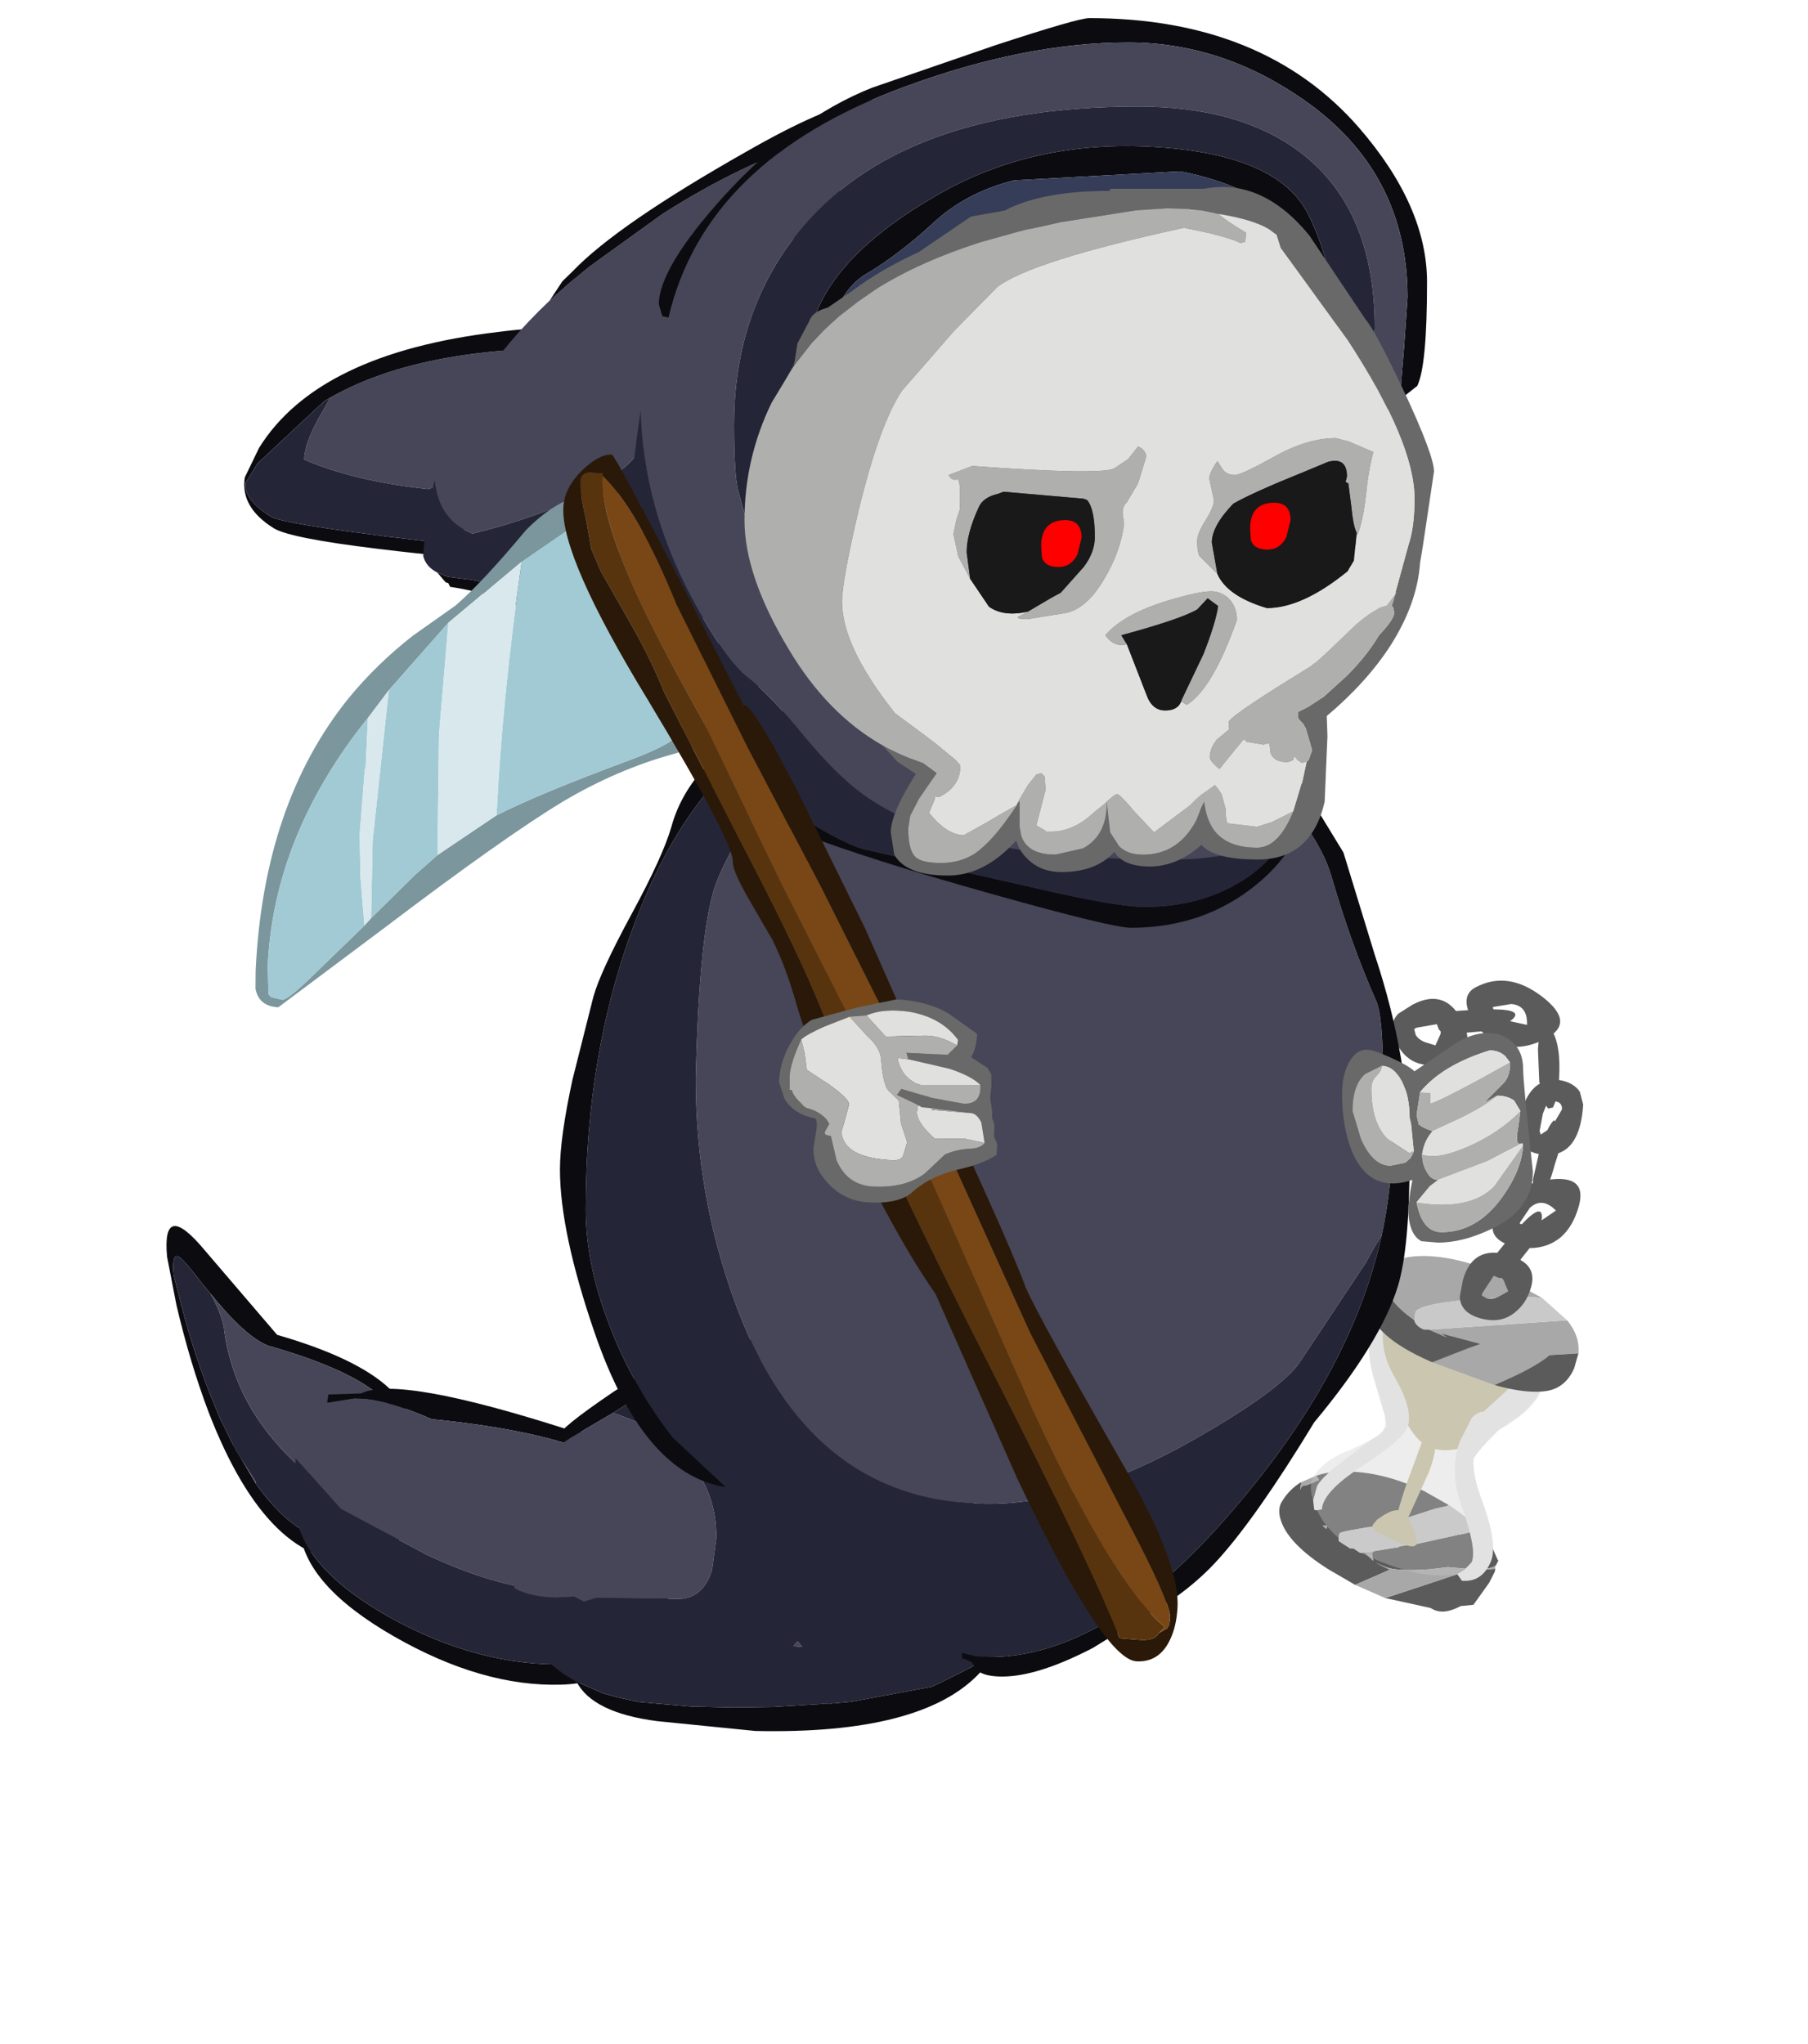 <?xml version="1.0" encoding="UTF-8" standalone="no"?>
<svg xmlns:ffdec="https://www.free-decompiler.com/flash" xmlns:xlink="http://www.w3.org/1999/xlink" ffdec:objectType="frame" height="146.75px" width="129.8px" xmlns="http://www.w3.org/2000/svg">
  <g transform="matrix(1.0, 0.0, 0.0, 1.0, 65.35, 62.85)">
    <use ffdec:characterId="365" height="51.45" transform="matrix(1.0, 0.0, 0.0, 1.0, 25.2, 5.1)" width="39.25" xlink:href="#sprite0"/>
    <use ffdec:characterId="367" height="25.15" transform="matrix(0.996, -0.092, 0.092, 0.996, -53.553, 25.23)" width="16.85" xlink:href="#sprite5"/>
    <use ffdec:characterId="369" height="21.65" transform="matrix(0.999, -0.031, 0.031, 0.999, -44.433, 37.033)" width="27.3" xlink:href="#sprite6"/>
    <use ffdec:characterId="371" height="28.1" transform="matrix(1, 0.022, -0.022, 1, -28.112, 32.918)" width="35.6" xlink:href="#sprite7"/>
    <use ffdec:characterId="373" height="72.5" transform="matrix(1.0, 0.0, 0.0, 1.0, -25.15, -15.0)" width="61.0" xlink:href="#sprite8"/>
    <use ffdec:characterId="375" height="15.05" transform="matrix(1.0, 0.0, 0.0, 1.0, 31.0, 11.3)" width="13.7" xlink:href="#sprite9"/>
    <use ffdec:characterId="377" height="25.4" transform="matrix(0.848, 0.527, -0.527, 0.848, -35.658, -48.551)" width="20.35" xlink:href="#sprite10"/>
    <use ffdec:characterId="379" height="44.1" transform="matrix(0.997, 0.079, -0.079, 0.997, -32.184, -58.028)" width="31.5" xlink:href="#sprite11"/>
    <use ffdec:characterId="383" height="65.3" transform="matrix(1.0, 0.0, 0.0, 1.0, -20.05, -61.55)" width="57.65" xlink:href="#sprite12"/>
    <use ffdec:characterId="386" height="129.2" transform="matrix(1.0, 0.0, 0.0, 1.0, -65.35, -45.3)" width="124.15" xlink:href="#sprite14"/>
  </g>
  <defs>
    <g id="sprite0" transform="matrix(1.0, 0.0, 0.0, 1.0, 18.25, 24.3)">
      <use ffdec:characterId="360" height="24.6" transform="matrix(0.916, 0.402, -0.402, 0.916, -8.377, -3.926)" width="16.2" xlink:href="#sprite1"/>
      <use ffdec:characterId="362" height="11.25" transform="matrix(0.964, 0.267, -0.267, 0.964, -1.387, -8.979)" width="6.6" xlink:href="#sprite3"/>
      <use ffdec:characterId="364" height="12.15" transform="matrix(0.998, 0.065, -0.065, 0.998, 0.731, -18.791)" width="4.5" xlink:href="#sprite4"/>
      <use ffdec:characterId="362" height="11.25" transform="matrix(0.465, 0.886, -0.886, 0.465, 0.535, -24.291)" width="6.6" xlink:href="#sprite3"/>
    </g>
    <g id="sprite1" transform="matrix(1.0, 0.0, 0.0, 1.0, 8.6, 3.35)">
      <use ffdec:characterId="352" height="8.2" transform="matrix(1.0, 0.0, 0.0, 1.0, -8.5, 13.05)" width="16.1" xlink:href="#shape0"/>
      <use ffdec:characterId="354" height="6.05" transform="matrix(-0.356, 0.0, 0.0, -0.356, 1.622, 17.156)" width="9.65" xlink:href="#sprite2"/>
      <use ffdec:characterId="355" height="7.35" transform="matrix(1.0, 0.0, 0.0, 1.0, -1.0, 8.8)" width="1.4" xlink:href="#shape2"/>
      <use ffdec:characterId="354" height="6.05" transform="matrix(1.25, 0.0, 0.0, 1.25, -7.088, 2.45)" width="9.65" xlink:href="#sprite2"/>
      <use ffdec:characterId="356" height="19.25" transform="matrix(1.0, 0.0, 0.0, 1.0, -7.85, -0.3)" width="14.85" xlink:href="#shape3"/>
      <use ffdec:characterId="357" height="7.7" transform="matrix(1.0, 0.0, 0.0, 1.0, -8.6, -3.35)" width="15.5" xlink:href="#shape4"/>
    </g>
    <g id="shape0" transform="matrix(1.0, 0.0, 0.0, 1.0, 8.5, -13.05)">
      <path d="M5.3 14.0 L5.95 14.35 6.1 14.4 6.7 14.8 7.4 15.45 7.45 15.45 7.45 15.7 7.45 15.75 Q7.45 16.3 5.25 17.05 L4.35 17.35 3.25 18.0 Q1.1 19.15 0.15 19.15 L-0.55 19.15 0.5 19.2 0.6 19.2 -1.25 21.2 -3.45 20.95 Q-6.75 20.45 -7.95 19.15 -8.6 18.45 -8.45 17.75 -8.3 16.75 -7.75 16.0 L-7.6 16.55 -7.6 16.25 -7.25 16.0 -6.65 15.35 -6.95 15.15 Q-6.3 14.55 -5.3 14.1 -2.8 12.95 0.6 13.05 L2.55 13.25 2.55 13.35 1.8 13.9 -0.9 16.3 Q-3.75 18.1 -3.75 18.25 L-3.75 18.35 -3.65 18.7 -3.55 18.8 -2.6 18.95 -2.4 18.85 -1.85 18.95 -1.55 18.8 -0.75 19.1 -1.05 18.65 -1.0 18.45 0.55 17.45 0.55 17.4 1.3 16.9 1.6 16.75 4.0 15.0 4.05 14.95 4.15 14.9 4.5 14.65 5.3 14.0 M7.5 16.1 L7.55 16.3 7.5 17.2 7.1 19.1 6.3 19.55 Q5.4 20.7 4.45 20.55 L4.35 20.55 1.1 21.2 1.5 20.85 5.5 17.25 5.5 17.2 7.5 16.1 M-4.8 18.1 L-5.1 18.25 -4.75 18.35 -4.8 18.1" fill="#5b5b5b" fill-rule="evenodd" stroke="none"/>
      <path d="M-1.0 18.45 L-1.05 18.65 -0.75 19.1 -1.55 18.8 -1.0 18.45 M2.55 13.35 L2.55 13.25 2.65 13.25 2.55 13.35 M-6.95 15.15 L-6.65 15.35 -7.25 16.0 -7.6 16.25 -7.6 16.55 -7.75 16.0 -6.95 15.15 M-1.25 21.2 L0.6 19.2 0.5 19.2 -0.55 19.15 0.15 19.15 Q1.1 19.15 3.25 18.0 L4.35 17.35 5.25 17.05 Q7.45 16.3 7.45 15.75 L7.45 15.9 7.45 16.05 7.5 16.1 5.5 17.2 5.5 17.25 1.5 20.85 1.1 21.2 -1.25 21.2 M7.45 15.7 L7.45 15.45 7.5 15.5 7.45 15.7 M-4.8 18.1 L-4.75 18.35 -5.1 18.25 -4.8 18.1" fill="#a8a8a8" fill-rule="evenodd" stroke="none"/>
      <path d="M5.3 14.0 L4.5 14.65 4.15 14.9 4.05 14.95 4.0 15.0 1.6 16.75 1.3 16.9 0.55 17.4 0.55 17.45 -1.0 18.45 -1.55 18.8 -1.85 18.95 -2.4 18.85 -2.6 18.95 -3.55 18.8 -3.65 18.7 -3.75 18.35 -3.75 18.25 Q-3.75 18.1 -0.9 16.3 L1.8 13.9 2.55 13.35 2.65 13.25 2.9 13.3 3.6 13.45 Q4.5 13.65 5.3 14.0" fill="#c9c9c9" fill-rule="evenodd" stroke="none"/>
    </g>
    <g id="sprite2" transform="matrix(1.0, 0.0, 0.0, 1.0, 4.55, 1.0)">
      <use ffdec:characterId="353" height="6.05" transform="matrix(1.0, 0.0, 0.0, 1.0, -4.55, -1.0)" width="9.65" xlink:href="#shape1"/>
    </g>
    <g id="shape1" transform="matrix(1.0, 0.0, 0.0, 1.0, 4.55, 1.0)">
      <path d="M0.8 5.05 Q-0.05 5.05 -1.35 3.95 L-2.55 2.8 -3.55 1.75 -4.55 0.3 Q-4.55 -0.5 -3.55 -0.75 -1.75 -1.2 4.2 -0.8 5.1 -0.45 5.1 0.2 L4.75 1.45 3.8 2.95 3.0 3.95 Q1.9 5.05 0.8 5.05" fill="#cbc3a2" fill-rule="evenodd" stroke="none"/>
    </g>
    <g id="shape2" transform="matrix(1.0, 0.0, 0.0, 1.0, 1.0, -8.8)">
      <path d="M0.3 15.9 L-0.15 16.15 Q-0.55 16.15 -0.8 12.8 L-1.0 9.45 Q-1.0 9.0 -0.5 8.8 0.25 9.6 0.35 11.7 L0.3 15.1 0.3 15.9" fill="#cbc3a2" fill-rule="evenodd" stroke="none"/>
    </g>
    <g id="shape3" transform="matrix(1.0, 0.0, 0.0, 1.0, 7.85, 0.3)">
      <path d="M-4.2 9.2 L-5.8 7.3 Q-7.85 4.95 -7.85 2.35 L-7.7 1.2 -6.85 0.2 -6.4 0.3 -6.25 0.55 -6.25 0.7 -6.6 1.4 -6.95 2.25 Q-6.95 4.7 -4.65 6.4 -2.35 8.1 -2.35 9.4 -2.35 10.4 -4.3 13.35 -6.05 16.05 -5.6 17.2 L-5.9 17.4 -6.1 17.45 -6.45 16.85 -6.6 15.85 Q-6.6 15.05 -5.15 12.55 L-4.45 11.3 Q-3.85 10.5 -3.85 10.15 L-3.75 9.85 -4.2 9.2 M4.25 0.95 Q4.5 0.35 4.8 1.1 L5.05 1.7 5.3 3.3 Q5.3 4.15 4.65 5.4 L3.9 6.5 3.7 6.95 3.6 7.2 Q2.95 8.85 2.9 9.5 3.3 10.65 4.9 12.25 7.0 14.5 7.0 15.8 7.0 17.4 5.65 17.85 L5.15 17.55 5.5 17.05 5.75 16.35 Q5.75 15.4 3.65 13.15 1.5 10.95 1.5 8.6 L1.6 6.85 Q1.8 6.3 2.2 6.1 L3.0 4.3 4.0 1.95 4.25 0.95" fill="#e2e2e2" fill-rule="evenodd" stroke="none"/>
      <path d="M-6.25 0.55 Q-5.15 -0.45 -2.85 -0.3 2.1 -0.3 4.05 0.8 L4.25 0.95 4.0 1.95 3.0 4.3 2.2 6.1 Q1.8 6.3 1.6 6.85 L1.5 8.6 Q1.5 10.95 3.65 13.15 5.75 15.4 5.75 16.35 L5.5 17.05 5.15 17.55 4.5 17.95 Q2.5 18.95 -1.0 18.95 -4.15 18.95 -5.9 17.4 L-5.6 17.2 Q-6.05 16.05 -4.3 13.35 -2.35 10.4 -2.35 9.4 -2.35 8.1 -4.65 6.4 -6.95 4.7 -6.95 2.25 L-6.6 1.4 -6.25 0.7 -6.25 0.55 M5.05 1.7 Q5.4 2.25 5.4 3.0 5.4 4.7 3.7 6.95 L3.9 6.5 4.65 5.4 Q5.3 4.15 5.3 3.3 L5.05 1.7 M-6.45 16.85 Q-7.1 16.1 -7.1 15.5 -7.1 14.1 -5.45 12.45 L-4.45 11.3 -5.15 12.55 Q-6.6 15.05 -6.6 15.85 L-6.45 16.85 M-3.85 10.15 L-3.85 10.1 Q-3.85 9.75 -4.2 9.2 L-3.75 9.85 -3.85 10.15" fill="#cccccc" fill-opacity="0.349" fill-rule="evenodd" stroke="none"/>
    </g>
    <g id="shape4" transform="matrix(1.0, 0.0, 0.0, 1.0, 8.6, 3.35)">
      <path d="M2.75 -3.05 Q1.7 -2.7 0.3 -2.0 -5.15 0.7 -5.15 1.55 L-5.0 2.1 Q-6.25 1.85 -7.05 1.4 -8.35 0.7 -8.45 -0.4 -8.05 -1.6 -6.2 -2.4 -3.95 -3.35 -0.85 -3.35 L2.75 -3.05 M-3.75 2.3 L5.05 -2.3 Q6.35 -1.65 6.75 -0.45 L4.9 0.5 Q4.35 1.7 2.15 4.05 L-2.6 4.35 -0.7 2.45 0.05 1.75 -2.85 2.2 -2.35 2.3 -3.5 2.3 -3.75 2.3" fill="#a8a8a8" fill-rule="evenodd" stroke="none"/>
      <path d="M-5.0 2.1 L-5.15 1.55 Q-5.15 0.7 0.3 -2.0 1.7 -2.7 2.75 -3.05 L5.05 -2.3 -3.75 2.3 -4.1 2.45 Q-4.75 2.45 -5.0 2.1" fill="#c9c9c9" fill-rule="evenodd" stroke="none"/>
      <path d="M-5.0 2.1 Q-4.75 2.45 -4.1 2.45 L-3.75 2.3 -3.5 2.3 -2.35 2.3 -2.85 2.2 0.05 1.75 -0.7 2.45 -2.6 4.35 -2.75 4.35 Q-7.25 4.35 -8.35 2.55 L-8.6 0.3 -8.45 -0.4 Q-8.35 0.7 -7.05 1.4 -6.25 1.85 -5.0 2.1 M6.75 -0.45 L6.9 0.65 Q6.9 2.15 5.8 2.9 4.6 3.7 2.15 4.05 4.35 1.7 4.9 0.5 L6.75 -0.45" fill="#5b5b5b" fill-rule="evenodd" stroke="none"/>
    </g>
    <g id="sprite3" transform="matrix(1.0, 0.0, 0.0, 1.0, 4.3, 1.9)">
      <use ffdec:characterId="361" height="11.25" transform="matrix(1.0, 0.0, 0.0, 1.0, -4.3, -1.9)" width="6.6" xlink:href="#shape5"/>
    </g>
    <g id="shape5" transform="matrix(1.0, 0.0, 0.0, 1.0, 4.3, 1.9)">
      <path d="M0.8 0.45 Q-0.4 -0.25 -1.05 0.75 L-1.45 1.95 -1.45 2.05 -1.3 2.05 Q-0.2 0.0 0.0 1.4 L0.8 0.45 M0.0 8.15 Q-0.75 9.35 -2.35 9.35 -3.85 9.35 -4.2 8.25 L-4.3 7.05 Q-4.3 4.85 -2.45 4.5 L-2.1 3.7 Q-3.3 3.5 -3.3 2.45 -3.3 -0.15 -0.5 -1.45 2.3 -2.75 2.3 -0.3 2.3 1.2 1.65 2.2 0.95 3.2 -0.3 3.55 L-0.7 4.5 -0.7 4.55 Q0.55 4.85 0.55 6.2 0.55 7.35 0.0 8.15 M-0.95 6.95 L-1.5 6.25 -1.65 6.15 -1.85 6.2 -2.25 6.15 -2.7 7.55 -2.7 7.75 -2.3 7.85 Q-1.9 7.85 -1.5 7.5 L-0.95 6.95" fill="#5b5b5b" fill-rule="evenodd" stroke="none"/>
    </g>
    <g id="sprite4" transform="matrix(1.0, 0.0, 0.0, 1.0, 1.45, 1.2)">
      <use ffdec:characterId="363" height="12.15" transform="matrix(1.0, 0.0, 0.0, 1.0, -1.45, -1.2)" width="4.5" xlink:href="#shape6"/>
    </g>
    <g id="shape6" transform="matrix(1.0, 0.0, 0.0, 1.0, 1.45, 1.2)">
      <path d="M1.2 2.7 Q2.25 2.8 2.75 3.45 L3.05 4.35 Q3.05 7.3 1.5 7.95 L1.3 8.75 Q0.9 10.7 0.55 10.95 -0.2 10.8 -0.2 9.95 L0.1 8.1 Q-1.0 7.95 -1.35 7.25 L-1.45 6.35 Q-1.45 5.2 -1.05 4.2 -0.7 3.4 -0.15 3.05 L-0.2 2.95 -0.45 0.6 Q-0.45 -1.95 0.4 -0.9 1.2 0.15 1.2 2.65 L1.2 2.7 M1.05 4.25 L0.9 4.7 0.55 4.8 0.4 4.6 0.2 5.2 0.05 6.45 0.15 6.7 0.6 6.35 Q0.85 5.75 1.05 5.6 L1.1 5.7 1.55 4.8 Q1.55 4.3 1.05 4.25" fill="#5b5b5b" fill-rule="evenodd" stroke="none"/>
    </g>
    <g id="sprite5" transform="matrix(1.0, 0.0, 0.0, 1.0, 11.9, 18.55)">
      <use ffdec:characterId="366" height="25.15" transform="matrix(1.0, 0.0, 0.0, 1.0, -11.9, -18.55)" width="16.85" xlink:href="#shape7"/>
    </g>
    <g id="shape7" transform="matrix(1.0, 0.0, 0.0, 1.0, 11.9, 18.55)">
      <path d="M4.95 -0.25 Q4.95 1.35 4.05 3.4 2.65 6.6 -0.05 6.6 -6.65 6.6 -9.95 -5.0 -10.95 -8.6 -11.55 -12.9 L-11.9 -16.4 Q-11.9 -20.6 -9.15 -16.6 L-4.55 -10.1 Q0.95 -7.95 3.1 -5.55 4.95 -3.45 4.95 -0.25 M-7.05 0.4 Q-4.2 5.35 -0.2 5.35 3.8 5.35 3.8 -1.3 L3.7 -2.5 Q3.35 -4.1 2.1 -5.35 0.0 -7.35 -5.3 -9.4 -6.85 -10.2 -9.05 -13.5 L-9.1 -13.55 -9.15 -13.65 -9.5 -14.15 -9.85 -14.7 Q-10.8 -16.2 -11.1 -16.35 -11.55 -16.6 -11.55 -15.05 L-11.05 -11.95 Q-10.35 -8.1 -9.3 -4.9 L-9.2 -4.55 -8.45 -2.6 -7.05 0.4" fill="#0c0c10" fill-rule="evenodd" stroke="none"/>
      <path d="M3.7 -2.5 L3.8 -1.3 Q3.8 5.35 -0.2 5.35 -4.2 5.35 -7.05 0.4 L-7.05 0.25 -8.25 -2.1 -8.45 -2.6 -9.2 -4.55 -9.3 -4.9 Q-10.35 -8.1 -11.05 -11.95 L-11.55 -15.05 Q-11.55 -16.6 -11.1 -16.35 -10.8 -16.2 -9.85 -14.7 L-9.5 -14.15 -9.15 -13.65 -9.1 -13.55 -9.05 -13.5 Q-8.4 -12.05 -8.3 -10.95 L-8.3 -10.75 Q-8.1 -6.3 -5.45 -2.55 -2.9 1.15 -0.3 1.15 1.2 1.15 3.1 -1.65 L3.2 -1.75 3.7 -2.5" fill="#252538" fill-rule="evenodd" stroke="none"/>
      <path d="M3.7 -2.5 L3.2 -1.75 3.1 -1.65 Q1.2 1.15 -0.3 1.15 -2.9 1.15 -5.45 -2.55 -8.1 -6.3 -8.3 -10.75 L-8.3 -10.95 Q-8.4 -12.05 -9.05 -13.5 -6.85 -10.2 -5.3 -9.4 0.0 -7.35 2.1 -5.35 3.35 -4.1 3.7 -2.5 M-8.45 -2.6 L-8.25 -2.1 -7.05 0.25 -7.05 0.4 -8.45 -2.6" fill="#464658" fill-rule="evenodd" stroke="none"/>
    </g>
    <g id="sprite6" transform="matrix(1.0, 0.0, 0.0, 1.0, 23.15, 14.3)">
      <use ffdec:characterId="368" height="21.65" transform="matrix(1.0, 0.0, 0.0, 1.0, -23.15, -14.3)" width="27.3" xlink:href="#shape8"/>
    </g>
    <g id="shape8" transform="matrix(1.0, 0.0, 0.0, 1.0, 23.15, 14.3)">
      <path d="M2.8 0.0 L2.9 -0.55 3.0 -2.6 2.95 -3.8 Q2.6 -6.3 0.8 -7.75 -2.8 -10.65 -13.15 -12.0 -15.85 -13.3 -17.85 -13.6 L-18.65 -13.65 -20.6 -13.4 -20.6 -13.45 -20.5 -14.0 -18.15 -14.0 Q-15.45 -15.25 -3.25 -10.9 0.15 -10.55 2.0 -8.15 3.2 -6.6 3.45 -4.95 L3.5 -5.0 Q4.15 -3.9 4.15 -2.25 4.15 0.3 2.75 3.0 0.45 7.35 -4.4 7.35 -10.1 7.35 -16.35 3.5 -22.6 -0.35 -22.85 -4.3 -21.75 -1.0 -16.65 2.1 -10.3 5.9 -3.9 5.9 0.5 5.9 2.2 2.0 L2.7 0.55 2.8 0.0" fill="#0c0c10" fill-rule="evenodd" stroke="none"/>
      <path d="M-20.6 -13.4 L-18.65 -13.65 -17.85 -13.6 Q-15.85 -13.3 -13.15 -12.0 -2.8 -10.65 0.8 -7.75 2.6 -6.3 2.95 -3.8 L3.0 -2.6 2.9 -0.55 2.8 0.0 2.4 0.1 2.35 0.1 1.0 0.5 -5.75 0.5 Q-9.4 -0.05 -13.75 -2.25 L-19.85 -5.75 -23.0 -9.5 Q-22.8 -11.15 -22.4 -11.85 -21.75 -13.0 -20.6 -13.4" fill="#464658" fill-rule="evenodd" stroke="none"/>
      <path d="M2.8 0.0 L2.7 0.55 2.2 2.0 Q0.5 5.9 -3.9 5.9 -10.3 5.9 -16.65 2.1 -21.75 -1.0 -22.85 -4.3 L-23.15 -6.15 -23.15 -6.25 -23.15 -6.8 -23.0 -9.5 -19.85 -5.75 -13.75 -2.25 Q-9.4 -0.05 -5.75 0.5 L1.0 0.5 2.35 0.1 2.4 0.1 2.8 0.0" fill="#252538" fill-rule="evenodd" stroke="none"/>
    </g>
    <g id="sprite7" transform="matrix(1.0, 0.0, 0.0, 1.0, 26.8, 15.05)">
      <use ffdec:characterId="370" height="28.1" transform="matrix(1.0, 0.0, 0.0, 1.0, -26.8, -15.05)" width="35.6" xlink:href="#shape9"/>
    </g>
    <g id="shape9" transform="matrix(1.0, 0.0, 0.0, 1.0, 26.8, 15.05)">
      <path d="M-23.4 -7.35 L-23.8 -7.75 Q-23.8 -8.3 -19.85 -11.1 L-15.45 -14.05 Q-11.9 -15.95 -6.15 -14.25 -2.25 -13.05 0.45 -11.2 2.25 -9.75 3.65 -7.7 L5.7 -4.45 7.7 -0.55 8.8 2.2 Q8.8 6.3 6.8 8.55 2.75 13.05 -9.2 13.05 L-16.25 12.5 Q-20.9 12.0 -22.1 9.8 L-20.15 10.6 -19.15 10.85 -17.65 11.15 -13.8 11.4 -11.8 11.4 -11.35 11.4 -10.8 11.4 -7.95 11.3 -4.4 11.0 -4.3 11.0 -4.15 11.0 -3.85 11.0 -3.7 10.95 -2.35 10.8 3.4 9.6 Q4.9 8.85 6.35 8.05 L6.4 8.0 6.55 7.9 6.75 7.7 7.15 7.25 7.1 7.25 7.6 6.45 7.75 6.05 7.75 6.0 7.9 5.1 7.9 5.05 7.7 2.45 7.7 2.0 Q7.35 -1.0 3.0 -6.5 -2.3 -13.25 -7.05 -13.45 -13.15 -13.95 -15.65 -12.6 L-19.0 -10.15 -19.9 -9.55 -22.9 -7.7 -23.4 -7.35" fill="#0c0c10" fill-rule="evenodd" stroke="none"/>
      <path d="M-26.7 3.2 L-26.8 2.15 -26.65 0.25 -26.5 -3.85 -26.5 -3.95 Q-26.0 -5.75 -23.4 -7.35 L-22.9 -7.7 -19.9 -9.55 -19.45 -9.4 Q-15.75 -8.2 -13.9 -5.65 -12.3 -3.45 -12.3 -0.7 L-12.55 1.55 Q-13.15 3.7 -15.05 3.7 L-20.8 3.75 -21.7 4.05 -22.4 3.7 -23.7 3.8 Q-25.55 3.8 -26.7 3.2 M7.6 6.45 L7.1 7.25 7.45 6.55 7.6 6.45 M-6.3 6.55 L-5.95 6.95 -6.6 6.9 -6.3 6.55 M-13.6 -10.55 L-14.35 -10.55 -14.9 -10.3 -15.5 -10.6 -15.25 -10.6 -13.6 -10.55" fill="#464658" fill-rule="evenodd" stroke="none"/>
      <path d="M-22.1 9.8 Q-24.75 8.45 -25.95 5.95 -26.55 4.7 -26.7 3.2 -25.55 3.8 -23.7 3.8 L-22.4 3.7 -21.7 4.05 -20.8 3.75 -15.05 3.7 Q-13.15 3.7 -12.55 1.55 L-12.3 -0.7 Q-12.3 -3.45 -13.9 -5.65 -15.75 -8.2 -19.45 -9.4 L-19.9 -9.55 -19.0 -10.15 -15.65 -12.6 Q-13.15 -13.95 -7.05 -13.45 -2.3 -13.25 3.0 -6.5 7.35 -1.0 7.7 2.0 L7.7 2.45 7.9 5.05 7.9 5.1 7.75 6.0 7.75 6.05 7.6 6.45 7.45 6.55 7.1 7.25 7.15 7.25 6.75 7.7 6.55 7.9 6.4 8.0 6.35 8.05 Q4.9 8.85 3.4 9.6 L-2.35 10.8 -3.7 10.95 -3.85 11.0 -4.15 11.0 -4.3 11.0 -4.4 11.0 -7.95 11.3 -10.8 11.4 -11.35 11.4 -11.8 11.4 -13.8 11.4 -17.65 11.15 -19.15 10.85 -20.15 10.6 -22.1 9.8 M-13.6 -10.55 L-15.25 -10.6 -15.5 -10.6 -14.9 -10.3 -14.35 -10.55 -13.6 -10.55 M-6.3 6.55 L-6.6 6.9 -5.95 6.95 -6.3 6.55" fill="#252538" fill-rule="evenodd" stroke="none"/>
    </g>
    <g id="sprite8" transform="matrix(1.0, 0.0, 0.0, 1.0, 30.5, 36.25)">
      <use ffdec:characterId="372" height="72.5" transform="matrix(1.0, 0.0, 0.0, 1.0, -30.5, -36.25)" width="61.0" xlink:href="#shape10"/>
    </g>
    <g id="shape10" transform="matrix(1.0, 0.0, 0.0, 1.0, 30.5, 36.25)">
      <path d="M-12.65 -33.0 Q-8.2 -35.1 -2.5 -35.0 L-2.5 -35.15 6.75 -35.15 Q13.0 -34.55 18.85 -29.35 L21.0 -27.25 22.8 -25.15 Q24.35 -23.05 24.9 -21.15 26.3 -16.3 28.1 -12.25 28.6 -11.15 28.6 -6.4 L29.25 -2.35 Q29.25 1.1 28.5 4.55 L27.9 5.55 27.35 6.55 22.5 13.85 Q20.9 15.9 14.9 19.3 6.85 23.85 0.25 23.85 -12.75 23.85 -18.0 9.2 -20.75 1.6 -20.75 -6.65 -20.5 -17.6 -19.25 -20.8 -18.5 -22.75 -14.85 -29.1 L-13.4 -31.6 -12.65 -33.0" fill="#464658" fill-rule="evenodd" stroke="none"/>
      <path d="M-18.6 22.65 L-22.4 19.1 Q-25.35 15.3 -27.0 10.9 -28.65 6.6 -28.65 2.7 -28.65 -9.25 -24.7 -18.95 -20.5 -29.35 -12.65 -33.0 L-13.4 -31.6 -14.85 -29.1 Q-18.5 -22.75 -19.25 -20.8 -20.5 -17.6 -20.75 -6.65 -20.75 1.6 -18.0 9.2 -12.75 23.85 0.25 23.85 6.85 23.85 14.9 19.3 20.9 15.9 22.5 13.85 L27.35 6.55 27.9 5.55 28.5 4.55 Q26.5 13.65 19.15 22.7 15.2 27.6 11.4 30.55 L11.25 30.65 Q5.7 34.8 0.45 34.85 L0.35 34.85 -0.6 34.8 -1.65 34.55 Q-6.1 33.35 -13.65 27.15 L-18.6 22.65" fill="#252538" fill-rule="evenodd" stroke="none"/>
      <path d="M-18.6 22.65 Q-24.5 21.75 -28.0 11.6 -30.5 4.35 -30.5 -0.15 -30.5 -2.45 -29.6 -6.6 L-28.1 -12.55 Q-27.6 -14.35 -25.35 -18.5 -23.1 -22.65 -22.5 -24.75 -21.05 -30.05 -13.65 -33.45 -8.2 -35.95 -4.0 -36.15 9.75 -36.9 17.6 -32.35 21.2 -30.2 22.5 -28.15 L22.7 -27.9 25.75 -22.9 28.0 -15.55 Q30.5 -8.05 30.5 -0.95 30.5 5.5 29.65 8.25 28.4 12.3 23.65 18.0 19.55 24.75 16.75 27.85 14.45 30.4 11.0 32.2 L7.75 34.2 Q3.8 36.25 1.25 36.25 0.05 36.25 -0.5 35.85 L-0.9 35.3 -0.9 35.25 -1.5 34.95 Q-1.65 35.15 -1.65 34.55 L-0.6 34.8 0.35 34.85 0.45 34.85 Q5.7 34.8 11.25 30.65 L11.4 30.55 Q15.2 27.6 19.15 22.7 26.5 13.65 28.5 4.55 29.25 1.1 29.25 -2.35 L28.6 -6.4 Q28.6 -11.15 28.1 -12.25 26.3 -16.3 24.9 -21.15 24.35 -23.05 22.8 -25.15 L21.0 -27.25 18.85 -29.35 Q13.0 -34.55 6.75 -35.15 L-2.5 -35.15 -2.5 -35.0 Q-8.2 -35.1 -12.65 -33.0 -20.5 -29.35 -24.7 -18.95 -28.65 -9.25 -28.65 2.7 -28.65 6.6 -27.0 10.9 -25.35 15.3 -22.4 19.1 L-18.6 22.65" fill="#0c0c10" fill-rule="evenodd" stroke="none"/>
    </g>
    <g id="sprite9" transform="matrix(1.0, 0.0, 0.0, 1.0, 6.85, 7.5)">
      <use ffdec:characterId="374" height="15.05" transform="matrix(1.0, 0.0, 0.0, 1.0, -6.85, -7.5)" width="13.7" xlink:href="#shape11"/>
    </g>
    <g id="shape11" transform="matrix(1.0, 0.0, 0.0, 1.0, 6.85, 7.5)">
      <path d="M1.15 -6.65 Q2.4 -7.5 3.65 -7.5 4.55 -7.5 5.25 -6.95 6.15 -6.25 6.15 -4.9 6.15 -3.9 6.85 2.45 6.85 5.25 3.7 6.65 1.75 7.55 0.05 7.55 L-1.15 7.45 Q-2.1 6.95 -2.1 5.05 L-1.95 3.85 -1.8 3.05 Q-4.8 4.05 -6.1 1.1 -6.85 -0.7 -6.85 -3.15 -6.85 -4.4 -6.4 -5.3 -5.9 -6.3 -5.05 -6.3 -4.6 -6.3 -3.4 -5.75 -2.15 -5.2 -1.65 -4.75 L1.15 -6.65 M-0.35 -0.45 Q-0.95 0.2 -1.1 1.2 -1.1 1.95 -0.75 2.5 -0.45 3.05 0.05 3.05 L-0.55 3.5 -1.5 4.65 Q-1.1 6.8 0.3 6.8 2.8 6.8 4.6 4.35 6.05 2.35 6.15 0.55 L6.1 0.4 5.9 0.45 Q5.7 0.5 5.7 -0.1 L5.85 -1.1 5.95 -1.9 5.5 -2.65 Q5.0 -3.0 4.3 -3.0 L3.35 -2.5 4.75 -3.9 Q5.25 -4.45 5.2 -5.4 L4.85 -5.85 Q4.4 -6.25 3.75 -6.25 0.35 -5.2 -1.25 -3.25 L-1.5 -1.6 -1.35 -0.95 Q-1.1 -0.7 -0.35 -0.45 M-4.0 -5.15 L-5.2 -4.55 Q-6.1 -3.75 -6.1 -1.9 L-5.5 0.1 Q-4.65 2.05 -3.35 2.05 L-2.35 1.85 Q-1.95 1.65 -1.7 1.0 L-1.9 -1.0 -2.0 -1.4 Q-2.0 -2.95 -2.55 -4.05 -3.15 -5.15 -4.0 -5.15" fill="#696969" fill-rule="evenodd" stroke="none"/>
      <path d="M4.3 -3.0 Q3.45 -2.25 1.6 -1.35 L-0.35 -0.45 Q-1.1 -0.7 -1.35 -0.95 L-1.5 -1.6 -1.25 -3.25 -0.5 -3.2 -0.5 -2.45 Q0.55 -2.8 5.2 -5.4 5.25 -4.45 4.75 -3.9 L3.35 -2.5 4.3 -3.0 M-1.1 1.2 Q-0.05 1.6 2.15 0.65 4.35 -0.3 5.95 -1.9 L5.85 -1.1 5.7 -0.1 Q5.7 0.5 5.9 0.45 L6.1 0.4 3.6 1.7 0.05 3.05 Q-0.45 3.05 -0.75 2.5 -1.1 1.95 -1.1 1.2 M-1.7 1.0 Q-1.95 1.65 -2.35 1.85 L-3.35 2.05 Q-4.65 2.05 -5.5 0.1 L-6.1 -1.9 Q-6.1 -3.75 -5.2 -4.55 L-4.0 -5.15 Q-4.0 -4.8 -4.4 -4.4 -4.75 -4.05 -4.75 -3.5 -4.75 -1.05 -3.6 0.1 L-2.0 1.15 Q-2.0 1.0 -1.7 1.0 M-1.5 4.65 Q2.35 5.25 4.05 3.5 L6.15 0.55 Q6.05 2.35 4.6 4.35 2.8 6.8 0.3 6.8 -1.1 6.8 -1.5 4.65" fill="#afafad" fill-rule="evenodd" stroke="none"/>
      <path d="M-0.35 -0.45 L1.6 -1.35 Q3.45 -2.25 4.3 -3.0 5.0 -3.0 5.5 -2.65 L5.95 -1.9 Q4.35 -0.3 2.15 0.65 -0.05 1.6 -1.1 1.2 -0.95 0.2 -0.35 -0.45 M5.2 -5.4 Q0.55 -2.8 -0.5 -2.45 L-0.5 -3.2 -1.25 -3.25 Q0.35 -5.2 3.75 -6.25 4.4 -6.25 4.85 -5.85 L5.2 -5.4 M-1.7 1.0 Q-2.0 1.0 -2.0 1.15 L-3.6 0.1 Q-4.75 -1.05 -4.75 -3.5 -4.75 -4.05 -4.4 -4.4 -4.0 -4.8 -4.0 -5.15 -3.15 -5.15 -2.55 -4.05 -2.0 -2.95 -2.0 -1.4 L-1.9 -1.0 -1.7 1.0 M-1.5 4.65 L-0.55 3.5 0.05 3.05 3.6 1.7 6.1 0.4 6.15 0.55 4.05 3.5 Q2.35 5.25 -1.5 4.65" fill="#e0e0de" fill-rule="evenodd" stroke="none"/>
    </g>
    <g id="sprite10" transform="matrix(1.0, 0.0, 0.0, 1.0, 13.15, 12.7)">
      <use ffdec:characterId="376" height="25.4" transform="matrix(1.0, 0.0, 0.0, 1.0, -13.15, -12.7)" width="20.35" xlink:href="#shape12"/>
    </g>
    <g id="shape12" transform="matrix(1.0, 0.0, 0.0, 1.0, 13.15, 12.7)">
      <path d="M5.0 -10.55 L5.05 -10.05 5.2 -9.6 Q5.2 -8.6 3.4 -3.9 L2.5 -1.65 2.5 -1.55 2.4 -1.4 2.4 -1.35 2.35 -1.3 2.4 -1.25 1.7 -0.05 Q0.55 2.3 -1.25 4.45 -6.15 6.8 -9.95 7.35 -10.55 6.35 -10.65 4.05 L-10.65 3.85 -10.7 2.6 -10.9 2.95 Q-7.1 -4.5 4.95 -11.25 L5.0 -10.55" fill="#464658" fill-rule="evenodd" stroke="none"/>
      <path d="M5.0 -10.55 L4.95 -11.25 Q-7.1 -4.5 -10.9 2.95 L-10.95 3.05 -12.65 9.35 -12.65 9.45 -12.65 9.6 -12.65 9.75 -12.65 9.9 -12.65 11.0 Q-12.15 12.1 -9.8 12.1 -9.1 12.1 -4.5 10.05 L-1.95 8.9 1.35 7.35 Q2.0 7.0 2.35 6.05 L2.7 6.0 Q3.5 6.0 3.55 7.1 3.55 7.4 -2.05 10.0 -7.85 12.7 -9.2 12.7 -12.05 12.7 -12.9 10.7 L-13.15 8.35 Q-13.15 0.35 -2.95 -7.8 0.85 -10.9 4.0 -12.15 7.2 -13.4 7.2 -11.85 L5.0 -10.55" fill="#0c0c10" fill-rule="evenodd" stroke="none"/>
      <path d="M-10.9 2.95 L-10.7 2.6 -10.65 3.85 -10.65 4.05 Q-10.55 6.35 -9.95 7.35 -6.15 6.8 -1.25 4.45 0.55 2.3 1.7 -0.05 L2.4 -1.25 2.45 -1.15 2.7 0.85 2.7 2.55 2.65 4.55 2.35 6.05 Q2.0 7.0 1.35 7.35 L-1.95 8.9 -4.5 10.05 Q-9.1 12.1 -9.8 12.1 -12.15 12.1 -12.65 11.0 L-12.65 9.9 -12.65 9.75 -12.65 9.6 -12.65 9.45 -12.65 9.35 -10.95 3.05 -10.9 2.95" fill="#252538" fill-rule="evenodd" stroke="none"/>
    </g>
    <g id="sprite11" transform="matrix(1.0, 0.0, 0.0, 1.0, 27.25, 23.05)">
      <use ffdec:characterId="378" height="44.1" transform="matrix(1.0, 0.0, 0.0, 1.0, -27.25, -23.05)" width="31.5" xlink:href="#shape13"/>
    </g>
    <g id="shape13" transform="matrix(1.0, 0.0, 0.0, 1.0, 27.25, 23.05)">
      <path d="M2.95 -20.45 L3.1 -19.95 Q3.1 -19.65 2.1 -18.85 1.1 -18.1 -0.1 -17.45 L0.35 -17.0 0.5 -16.4 Q0.5 -15.5 -2.25 -12.95 -5.2 -10.25 -5.75 -7.95 -6.05 -6.75 -7.45 -3.6 L-7.95 -2.25 -7.95 -2.3 -7.95 -2.2 -9.5 -0.7 -11.45 2.1 Q-12.6 4.0 -13.6 4.9 -16.85 7.95 -23.95 10.3 L-23.9 10.25 Q-26.4 9.45 -26.85 6.65 -25.55 -0.3 -19.65 -6.85 L-18.4 -8.15 -17.0 -9.5 -12.05 -13.7 Q-6.6 -17.8 -1.65 -19.75 2.15 -21.3 2.95 -20.45" fill="#464658" fill-rule="evenodd" stroke="none"/>
      <path d="M-19.65 -6.85 L-18.85 -8.3 -18.15 -9.1 Q-15.25 -12.65 -6.45 -18.6 4.25 -25.9 4.25 -21.2 4.25 -21.05 2.95 -20.45 2.15 -21.3 -1.65 -19.75 -6.6 -17.8 -12.05 -13.7 L-17.0 -9.5 -18.4 -8.15 -19.65 -6.85 M-1.9 18.25 L-1.9 18.55 Q-1.9 19.55 -4.0 20.35 L-7.9 21.05 Q-13.8 19.15 -16.35 16.9 L-18.65 15.8 Q-21.55 14.45 -25.15 14.2 L-25.3 13.95 -25.5 13.9 -26.15 13.25 -25.35 13.5 -24.25 13.55 -24.2 13.55 Q-21.45 13.55 -15.4 16.55 L-15.2 16.65 -14.8 16.85 Q-9.1 19.55 -5.25 19.55 L-3.35 18.9 -1.9 18.25" fill="#0c0c10" fill-rule="evenodd" stroke="none"/>
      <path d="M-7.95 -2.2 L-8.25 -1.35 -8.4 -0.5 -8.45 0.05 -8.5 0.45 -7.85 1.85 -7.25 3.35 -7.75 6.8 -7.45 9.8 -7.0 12.7 Q-6.75 14.35 -6.95 16.05 -6.55 16.95 -2.5 16.95 -2.0 16.95 -1.35 17.8 L-1.9 18.25 -3.35 18.9 -5.25 19.55 Q-9.1 19.55 -14.8 16.85 L-15.2 16.65 -15.4 16.55 Q-21.45 13.55 -24.2 13.55 L-24.25 13.55 -25.35 13.5 -26.15 13.25 Q-27.0 12.9 -27.25 12.15 L-27.25 11.3 -27.25 10.65 Q-27.25 8.65 -26.85 6.65 -26.4 9.45 -23.9 10.25 L-23.95 10.3 Q-16.85 7.95 -13.6 4.9 -12.6 4.0 -11.45 2.1 L-9.5 -0.7 -7.95 -2.2" fill="#252538" fill-rule="evenodd" stroke="none"/>
    </g>
    <g id="sprite12" transform="matrix(1.0, 0.0, 0.0, 1.0, 28.8, 32.65)">
      <use ffdec:characterId="380" height="65.3" transform="matrix(1.0, 0.0, 0.0, 1.0, -28.8, -32.65)" width="57.65" xlink:href="#shape14"/>
      <use ffdec:characterId="382" height="3.35" transform="matrix(1.0, 0.0, 0.0, 1.0, 15.65, 2.15)" width="2.9" xlink:href="#sprite13"/>
      <use ffdec:characterId="382" height="3.35" transform="matrix(1.0, 0.0, 0.0, 1.0, 0.65, 3.4)" width="2.9" xlink:href="#sprite13"/>
    </g>
    <g id="shape14" transform="matrix(1.0, 0.0, 0.0, 1.0, 28.8, 32.65)">
      <path d="M22.2 -7.3 Q22.45 -6.2 22.65 -5.9 23.05 -5.35 24.05 -5.35 L25.4 -5.65 Q25.85 -6.0 26.45 -6.0 L26.7 -9.0 26.95 -12.6 Q26.95 -21.65 19.4 -26.85 13.55 -30.9 6.9 -30.9 -0.55 -30.9 -9.2 -27.7 -23.45 -22.45 -26.1 -11.15 L-26.55 -11.25 -26.8 -12.1 Q-26.8 -14.7 -22.15 -19.85 -17.05 -25.45 -11.5 -27.65 L-2.65 -30.7 Q3.3 -32.65 4.1 -32.65 16.6 -32.65 23.45 -24.8 28.35 -19.15 28.35 -13.7 28.35 -7.7 27.65 -6.25 L25.25 -4.35 Q22.15 -4.7 21.15 -7.4 20.9 -8.05 20.2 -12.95 19.7 -16.6 18.0 -18.25 15.65 -20.65 10.65 -21.65 L-1.3 -21.0 Q-4.75 -20.15 -7.15 -17.9 -9.55 -15.7 -11.8 -14.35 -13.15 -13.6 -14.0 -11.85 -18.55 -2.75 -18.55 0.4 -18.55 7.3 -15.95 11.9 -14.0 15.25 -8.1 20.8 L-8.25 20.9 -14.0 15.8 Q-18.75 11.0 -19.95 5.4 L-20.15 3.35 Q-20.15 -1.1 -18.45 -5.15 -16.3 -9.3 -15.55 -11.35 -13.85 -15.9 -6.9 -19.9 0.05 -23.95 8.85 -23.4 17.65 -22.85 19.8 -18.6 21.95 -14.4 22.2 -7.3 M-28.15 6.2 L-25.75 14.0 Q-23.8 18.6 -20.15 22.05 -18.65 23.5 -15.8 25.2 -13.0 26.85 -11.9 27.05 L0.25 29.8 Q6.05 31.15 8.1 31.15 11.75 31.15 14.6 29.55 18.3 27.5 19.35 23.2 19.75 26.55 16.1 29.55 12.3 32.65 7.1 32.65 5.75 32.65 -2.8 30.25 -11.9 27.7 -16.65 25.85 -20.15 24.5 -24.2 18.45 -28.3 12.25 -28.3 7.95 L-28.15 6.2" fill="#0c0c10" fill-rule="evenodd" stroke="none"/>
      <path d="M-26.1 -11.15 Q-23.45 -22.45 -9.2 -27.7 -0.55 -30.9 6.9 -30.9 13.55 -30.9 19.4 -26.85 26.95 -21.65 26.95 -12.6 L26.7 -9.0 26.45 -6.0 Q25.85 -6.0 25.4 -5.65 L24.05 -5.35 Q23.05 -5.35 22.65 -5.9 22.45 -6.2 22.2 -7.3 L22.65 -7.6 Q22.9 -5.85 23.45 -5.65 L24.05 -5.65 24.4 -7.85 24.6 -10.4 Q24.6 -19.15 19.0 -23.2 14.7 -26.3 7.6 -26.3 -10.3 -26.3 -17.45 -16.4 -21.4 -10.9 -21.4 -3.5 -21.4 0.15 -21.1 1.3 L-19.95 5.4 Q-18.75 11.0 -14.0 15.8 L-8.25 20.9 -8.1 20.8 -4.35 21.85 6.55 20.85 15.75 19.3 17.45 19.55 18.4 20.1 Q17.85 24.85 16.55 26.2 15.0 27.75 9.9 27.75 -5.7 27.75 -12.1 23.1 -14.0 21.75 -16.4 18.85 -18.85 15.9 -20.4 14.7 -22.1 13.35 -24.45 8.95 -27.95 2.4 -28.1 -4.5 -27.3 -8.1 -26.1 -11.15" fill="#464658" fill-rule="evenodd" stroke="none"/>
      <path d="M-8.1 20.8 Q-14.0 15.25 -15.95 11.9 -18.55 7.3 -18.55 0.4 -18.55 -2.75 -14.0 -11.85 -13.15 -13.6 -11.8 -14.35 -9.55 -15.7 -7.15 -17.9 -4.75 -20.15 -1.3 -21.0 L10.65 -21.65 Q15.65 -20.65 18.0 -18.25 19.7 -16.6 20.2 -12.95 20.9 -8.05 21.15 -7.4 22.15 -4.7 25.25 -4.35 25.25 -2.45 23.7 3.5 21.4 12.25 17.45 19.55 L15.75 19.3 6.55 20.85 -4.35 21.85 -8.1 20.8" fill="#353d58" fill-rule="evenodd" stroke="none"/>
      <path d="M22.2 -7.3 Q21.95 -14.4 19.8 -18.6 17.65 -22.85 8.85 -23.4 0.05 -23.95 -6.9 -19.9 -13.85 -15.9 -15.55 -11.35 -16.3 -9.3 -18.45 -5.15 -20.15 -1.1 -20.15 3.35 L-19.95 5.4 -21.1 1.3 Q-21.4 0.15 -21.4 -3.5 -21.4 -10.9 -17.45 -16.4 -10.3 -26.3 7.6 -26.3 14.7 -26.3 19.0 -23.2 24.6 -19.15 24.6 -10.4 L24.4 -7.85 24.05 -5.65 23.45 -5.65 Q22.9 -5.85 22.65 -7.6 L22.2 -7.3 M-28.1 -4.5 Q-27.95 2.4 -24.45 8.95 -22.1 13.35 -20.4 14.7 -18.85 15.9 -16.4 18.85 -14.0 21.75 -12.1 23.1 -5.7 27.75 9.9 27.75 15.0 27.75 16.55 26.2 17.85 24.85 18.4 20.1 19.2 21.55 19.35 23.2 18.3 27.5 14.6 29.55 11.75 31.15 8.1 31.15 6.05 31.15 0.25 29.8 L-11.9 27.05 Q-13.0 26.85 -15.8 25.2 -18.65 23.5 -20.15 22.05 -23.8 18.6 -25.75 14.0 L-28.15 6.2 -28.8 2.75 Q-28.8 0.05 -28.1 -4.5" fill="#252538" fill-rule="evenodd" stroke="none"/>
      <path d="M12.15 -18.85 L11.4 -18.9 11.25 -18.95 9.7 -19.0 7.45 -18.85 2.05 -18.0 0.5 -17.65 -0.5 -17.45 -1.25 -17.25 -3.75 -16.55 Q-8.1 -15.15 -11.2 -13.2 L-12.5 -12.3 -13.85 -11.25 -14.35 -10.8 -14.95 -10.25 -15.85 -9.3 -17.1 -7.7 -16.85 -9.3 -16.0 -10.9 Q-15.8 -11.55 -14.75 -11.85 L-14.7 -11.85 -12.95 -13.05 Q-10.8 -14.65 -8.15 -15.85 L-4.4 -18.4 -1.9 -18.85 -1.85 -18.9 Q0.8 -20.25 5.6 -20.25 L5.6 -20.4 12.35 -20.4 Q16.5 -21.2 19.9 -17.05 L23.95 -11.0 Q24.65 -10.2 26.7 -5.85 28.85 -1.25 28.85 -0.1 L28.05 5.25 27.85 6.45 Q27.65 9.35 25.75 12.35 24.05 15.0 21.15 17.45 L21.2 18.9 21.0 23.6 Q20.05 27.75 16.2 27.75 13.15 27.75 12.2 26.75 L12.15 26.7 Q10.4 28.25 8.45 28.25 6.55 28.25 5.9 27.2 4.6 28.65 2.1 28.65 0.15 28.65 -0.9 27.0 L-1.15 26.4 -1.4 26.65 Q-3.55 28.9 -6.05 28.9 -9.05 28.9 -9.9 27.4 L-10.15 25.8 Q-10.15 24.45 -8.35 21.6 L-9.65 20.75 -10.75 19.55 Q-9.4 20.3 -7.9 20.8 L-7.8 20.85 -6.85 21.55 -8.1 23.35 -8.75 24.6 -8.9 25.5 Q-8.9 27.05 -8.4 27.55 -7.95 28.0 -6.55 28.0 -5.2 28.0 -4.15 27.35 -2.9 26.5 -1.4 24.3 L-1.1 23.85 -1.1 23.8 -0.9 23.55 -0.9 25.45 -0.85 25.65 -0.8 26.0 Q-0.35 27.4 1.65 27.4 L3.65 26.95 Q5.4 26.0 5.35 23.6 L5.6 25.8 6.25 26.8 Q6.85 27.4 7.95 27.4 10.5 27.4 11.8 24.9 L12.15 24.0 12.35 23.6 Q12.5 24.9 13.1 25.7 14.05 26.9 16.15 26.9 17.7 26.9 18.75 24.3 L19.4 22.15 19.7 20.75 19.85 20.6 20.1 19.9 19.65 18.35 19.45 18.0 19.2 17.75 19.1 17.6 19.1 17.5 19.1 17.15 19.8 16.8 20.95 16.05 22.6 14.55 Q24.05 13.1 24.9 11.65 26.0 10.5 26.0 10.0 L25.9 9.6 25.8 9.6 26.0 8.95 26.0 8.9 26.15 8.55 26.05 8.7 27.05 5.05 27.1 4.9 Q27.45 3.7 27.45 1.85 27.45 -2.2 22.65 -9.55 L17.85 -16.15 17.55 -17.1 17.0 -17.5 Q15.85 -18.2 13.35 -18.6 L12.15 -18.85" fill="#696969" fill-rule="evenodd" stroke="none"/>
      <path d="M11.4 -18.9 L11.35 -18.9 11.1 -18.85 12.15 -18.85 13.35 -18.6 Q14.15 -17.95 15.35 -17.25 L15.3 -16.6 14.95 -16.5 Q14.55 -16.75 12.8 -17.2 L10.9 -17.6 Q-0.1 -15.2 -2.5 -13.35 L-5.6 -10.2 -9.35 -5.9 Q-10.95 -3.5 -12.45 2.65 -13.65 7.75 -13.65 9.25 -13.65 12.4 -10.0 17.05 L-9.85 17.25 -7.75 18.8 -6.9 19.45 -5.5 20.6 -5.15 21.0 Q-5.15 22.5 -6.65 23.25 L-6.85 23.25 -6.95 23.2 -7.0 23.45 -7.4 24.4 Q-6.1 26.0 -4.9 26.0 L-3.2 25.05 -2.35 24.55 -1.65 24.15 -1.3 23.95 -1.1 23.85 -1.4 24.3 Q-2.9 26.5 -4.15 27.35 -5.2 28.0 -6.55 28.0 -7.95 28.0 -8.4 27.55 -8.9 27.05 -8.9 25.5 L-8.75 24.6 -8.1 23.35 -6.85 21.55 -7.8 20.85 -7.9 20.8 Q-9.4 20.3 -10.75 19.55 -14.7 17.3 -17.45 12.7 -20.65 7.4 -20.65 3.4 -20.65 -1.05 -18.7 -5.05 L-17.1 -7.7 -15.85 -9.3 -14.95 -10.25 -14.35 -10.8 -13.85 -11.25 -12.5 -12.3 -11.2 -13.2 Q-8.1 -15.15 -3.75 -16.55 L-1.25 -17.25 -0.5 -17.45 0.5 -17.65 2.05 -18.0 7.45 -18.85 9.7 -19.0 11.25 -18.95 11.4 -18.9 M26.05 8.7 L26.15 8.55 26.0 8.9 26.0 8.95 25.8 9.6 25.9 9.6 26.0 10.0 Q26.0 10.5 24.9 11.65 24.05 13.1 22.6 14.55 L20.95 16.05 19.8 16.8 19.1 17.15 19.1 17.5 19.1 17.6 19.2 17.75 19.45 18.0 19.65 18.35 20.1 19.9 19.85 20.6 19.7 20.75 19.35 20.85 19.0 20.6 18.85 20.4 18.8 20.45 18.8 20.6 18.35 20.75 18.2 20.75 18.1 20.75 17.8 20.7 Q17.25 20.55 17.1 20.05 L17.1 19.8 17.0 19.4 16.6 19.5 15.4 19.3 15.2 19.1 14.5 19.95 13.45 21.25 Q12.75 20.7 12.75 20.4 12.75 19.8 13.25 19.15 L14.15 18.4 14.1 17.9 Q14.1 17.6 17.4 15.5 L20.05 13.85 21.0 13.0 23.25 10.85 Q23.95 10.25 24.45 9.95 L24.95 9.65 25.45 9.5 26.05 8.7 M18.75 24.3 Q17.7 26.9 16.15 26.9 14.05 26.9 13.1 25.7 12.5 24.9 12.35 23.6 L12.15 24.0 11.8 24.9 Q10.5 27.4 7.95 27.4 6.85 27.4 6.25 26.8 L5.6 25.8 5.35 23.6 Q5.4 26.0 3.65 26.95 L1.65 27.4 Q-0.35 27.4 -0.8 26.0 L-0.85 25.65 -0.9 25.45 -0.9 23.55 -1.1 23.8 -0.95 23.5 -0.3 22.4 -0.1 22.15 0.3 21.65 0.65 21.55 0.8 21.7 0.9 21.8 0.95 22.5 0.95 22.8 0.3 25.3 1.0 25.7 0.8 25.75 1.35 25.75 Q2.95 25.75 4.4 24.4 L5.2 23.75 5.35 23.6 Q5.95 23.05 6.1 23.05 6.25 23.05 7.0 23.9 L7.2 24.15 8.75 25.8 11.35 23.85 11.85 23.35 12.15 23.1 13.0 22.5 13.1 22.4 13.25 22.55 13.6 23.05 13.9 24.15 13.9 24.6 14.0 25.15 16.15 25.4 17.25 25.05 18.55 24.4 18.75 24.3 M-4.45 7.6 L-5.3 6.0 -5.65 4.4 -5.45 3.4 -5.2 2.65 Q-5.1 0.6 -5.35 0.45 -5.75 0.6 -6.0 0.15 L-4.3 -0.5 Q4.65 0.15 5.85 -0.3 L6.9 -1.0 7.6 -1.9 Q8.1 -1.7 8.2 -1.2 L7.6 0.75 6.8 2.1 Q6.45 2.45 6.5 2.95 L6.6 3.65 Q6.35 5.65 5.15 7.65 3.8 9.95 2.1 10.1 L-0.35 10.5 -0.95 10.45 -1.05 10.35 -0.3 9.95 1.4 8.95 2.05 8.6 3.7 6.75 Q4.5 5.7 4.5 4.6 4.5 2.6 3.95 1.95 L3.7 1.85 -2.05 1.35 -2.45 1.5 Q-3.55 1.75 -3.85 2.5 -4.7 4.35 -4.7 5.7 L-4.45 7.6 M13.3 7.25 L12.1 6.05 Q11.85 5.9 11.85 4.85 11.85 4.35 12.45 3.4 13.05 2.45 13.05 1.95 L12.75 0.55 Q12.6 0.15 13.3 -0.85 L13.65 -0.3 Q13.95 0.15 14.55 0.15 15.0 0.15 17.35 -1.15 19.75 -2.5 21.8 -2.5 L22.75 -2.25 24.5 -1.5 Q24.15 -0.3 23.95 1.7 23.75 3.45 23.35 4.45 L23.3 4.3 Q23.05 3.85 22.9 2.3 L22.7 0.75 22.5 0.65 22.6 0.25 Q22.6 -1.15 21.25 -0.8 L19.45 -0.05 Q15.85 1.4 14.45 2.2 12.9 3.8 12.9 5.0 L13.3 7.25 M10.7 16.4 L10.75 16.25 12.3 13.0 Q13.2 10.7 13.35 9.55 L12.6 9.0 11.85 9.8 Q10.65 10.5 6.4 11.65 L6.8 12.3 Q5.9 12.55 5.25 11.65 6.6 10.1 9.8 9.15 11.95 8.5 12.85 8.5 13.55 8.5 14.1 9.0 14.7 9.6 14.7 10.55 12.95 15.5 11.1 16.65 L10.7 16.4" fill="#afafad" fill-rule="evenodd" stroke="none"/>
      <path d="M12.15 -18.85 L11.1 -18.85 11.35 -18.9 11.4 -18.9 12.15 -18.85 M-1.1 23.85 L-1.3 23.95 -1.65 24.15 -2.35 24.55 -3.2 25.05 -4.9 26.0 Q-6.1 26.0 -7.4 24.4 L-7.0 23.45 -6.95 23.2 -6.85 23.25 -6.65 23.25 Q-5.15 22.5 -5.15 21.0 L-5.5 20.6 -6.9 19.45 -7.75 18.8 -9.85 17.25 -10.0 17.05 Q-13.65 12.4 -13.65 9.25 -13.65 7.75 -12.45 2.65 -10.95 -3.5 -9.35 -5.9 L-5.6 -10.2 -2.5 -13.35 Q-0.1 -15.2 10.9 -17.6 L12.8 -17.2 Q14.55 -16.75 14.95 -16.5 L15.3 -16.6 15.35 -17.25 Q14.15 -17.95 13.35 -18.6 15.85 -18.2 17.0 -17.5 L17.55 -17.1 17.85 -16.15 22.65 -9.55 Q27.45 -2.2 27.45 1.85 27.45 3.7 27.1 4.9 L27.05 5.05 26.05 8.7 25.45 9.5 24.95 9.65 24.45 9.95 Q23.95 10.25 23.25 10.85 L21.0 13.0 20.05 13.85 17.4 15.5 Q14.1 17.6 14.1 17.9 L14.15 18.4 13.25 19.15 Q12.75 19.8 12.75 20.4 12.75 20.7 13.45 21.25 L14.5 19.95 15.2 19.1 15.4 19.3 16.6 19.5 17.0 19.4 17.1 19.8 17.1 20.05 Q17.25 20.55 17.8 20.7 L18.1 20.75 18.2 20.75 18.35 20.75 18.8 20.6 18.8 20.45 18.85 20.4 19.0 20.6 19.35 20.85 19.7 20.75 19.4 22.15 18.75 24.3 18.55 24.4 17.25 25.05 16.15 25.4 14.0 25.15 13.9 24.6 13.9 24.15 13.6 23.05 13.25 22.55 13.1 22.4 13.0 22.5 12.15 23.1 11.85 23.35 11.35 23.85 8.75 25.8 7.2 24.15 7.0 23.9 Q6.25 23.05 6.1 23.05 5.95 23.05 5.35 23.6 L5.2 23.75 4.4 24.4 Q2.95 25.75 1.35 25.75 L0.8 25.75 1.0 25.7 0.3 25.3 0.95 22.8 0.95 22.5 0.9 21.8 0.8 21.7 0.65 21.55 0.3 21.65 -0.1 22.15 -0.3 22.4 -0.95 23.5 -1.1 23.8 -1.1 23.85 M-0.3 9.95 L-1.05 10.35 -0.95 10.45 -0.35 10.5 2.1 10.1 Q3.8 9.95 5.15 7.65 6.35 5.65 6.6 3.65 L6.5 2.95 Q6.45 2.45 6.8 2.1 L7.6 0.75 8.2 -1.2 Q8.1 -1.7 7.6 -1.9 L6.9 -1.0 5.85 -0.3 Q4.65 0.15 -4.3 -0.5 L-6.0 0.15 Q-5.75 0.6 -5.35 0.45 -5.1 0.6 -5.2 2.65 L-5.45 3.4 -5.65 4.4 -5.3 6.0 -4.45 7.6 -3.1 9.6 Q-2.05 10.35 -0.3 9.95 M23.3 4.3 L23.35 4.45 Q23.75 3.45 23.95 1.7 24.15 -0.3 24.5 -1.5 L22.75 -2.25 21.8 -2.5 Q19.75 -2.5 17.35 -1.15 15.0 0.15 14.55 0.15 13.95 0.15 13.65 -0.3 L13.3 -0.85 Q12.6 0.15 12.75 0.55 L13.05 1.95 Q13.05 2.45 12.45 3.4 11.85 4.35 11.85 4.85 11.85 5.9 12.1 6.05 L13.3 7.25 Q14.0 8.85 16.85 9.7 19.4 9.7 22.65 7.05 L23.1 6.3 23.3 4.3 M10.7 16.4 L11.1 16.65 Q12.95 15.5 14.7 10.55 14.7 9.6 14.1 9.0 13.55 8.5 12.85 8.5 11.95 8.5 9.8 9.15 6.6 10.1 5.25 11.65 5.9 12.55 6.8 12.3 L8.2 15.9 Q8.6 17.05 9.55 17.05 10.45 17.05 10.7 16.4" fill="#e0e0de" fill-rule="evenodd" stroke="none"/>
      <path d="M-4.45 7.6 L-4.7 5.7 Q-4.7 4.35 -3.85 2.5 -3.55 1.75 -2.45 1.5 L-2.05 1.35 3.7 1.85 3.95 1.95 Q4.5 2.6 4.5 4.6 4.5 5.7 3.7 6.75 L2.05 8.6 1.4 8.95 -0.3 9.95 Q-2.05 10.35 -3.1 9.6 L-4.45 7.6 M13.3 7.25 L12.9 5.0 Q12.9 3.8 14.45 2.2 15.85 1.4 19.45 -0.05 L21.25 -0.8 Q22.6 -1.15 22.6 0.25 L22.5 0.65 22.7 0.75 22.9 2.3 Q23.05 3.85 23.3 4.3 L23.1 6.3 22.65 7.05 Q19.4 9.7 16.85 9.7 14.0 8.85 13.3 7.25 M6.8 12.3 L6.4 11.65 Q10.65 10.5 11.85 9.8 L12.6 9.0 13.35 9.55 Q13.2 10.7 12.3 13.0 L10.75 16.25 10.7 16.4 Q10.45 17.05 9.55 17.05 8.6 17.05 8.2 15.9 L6.8 12.3" fill="#191919" fill-rule="evenodd" stroke="none"/>
    </g>
    <g id="sprite13" transform="matrix(1.0, 0.0, 0.0, 1.0, 1.45, 1.65)">
      <use ffdec:characterId="381" height="3.35" transform="matrix(1.0, 0.0, 0.0, 1.0, -1.45, -1.65)" width="2.9" xlink:href="#shape15"/>
    </g>
    <g id="shape15" transform="matrix(1.0, 0.0, 0.0, 1.0, 1.45, 1.65)">
      <path d="M1.45 -0.4 L1.15 0.8 Q0.7 1.7 -0.2 1.7 -1.2 1.7 -1.4 1.0 L-1.45 0.2 Q-1.45 -1.5 0.0 -1.65 1.45 -1.8 1.45 -0.4" fill="#ff0000" fill-rule="evenodd" stroke="none"/>
    </g>
    <g id="sprite14" transform="matrix(1.0, 0.0, 0.0, 1.0, 50.55, 63.4)">
      <use ffdec:characterId="385" height="84.75" transform="matrix(0.999, 0.047, -0.047, 0.999, -30.401, -49.436)" width="68.25" xlink:href="#sprite15"/>
    </g>
    <g id="sprite15" transform="matrix(1.0, 0.0, 0.0, 1.0, 45.6, 45.85)">
      <use ffdec:characterId="384" height="84.75" transform="matrix(1.0, 0.0, 0.0, 1.0, -45.6, -45.85)" width="68.25" xlink:href="#shape16"/>
    </g>
    <g id="shape16" transform="matrix(1.0, 0.0, 0.0, 1.0, 45.6, 45.85)">
      <path d="M-38.4 -26.15 Q-44.75 -17.45 -44.75 -8.05 L-44.6 -6.0 -44.4 -5.8 -43.6 -5.65 Q-43.25 -5.65 -41.85 -7.1 L-37.95 -11.25 -37.5 -11.8 -34.5 -15.05 -32.95 -16.55 -28.85 -19.6 Q-25.75 -21.35 -19.5 -24.0 -15.75 -25.6 -15.75 -26.6 L-18.35 -32.55 Q-21.0 -38.3 -21.0 -39.25 L-20.95 -41.2 -20.9 -41.2 -21.05 -41.35 Q-20.85 -42.0 -21.85 -42.0 -22.4 -42.0 -24.4 -40.55 L-27.9 -37.9 -32.95 -33.25 -37.0 -28.2 -38.4 -26.15 M-43.85 -5.1 Q-45.25 -5.1 -45.55 -6.35 L-45.6 -7.65 Q-45.6 -19.65 -39.85 -27.5 -37.95 -30.05 -35.45 -32.2 L-32.5 -34.5 Q-30.65 -36.25 -27.7 -40.15 -25.0 -43.15 -22.05 -43.15 -19.95 -43.15 -19.55 -42.25 -19.35 -41.85 -19.3 -39.15 -19.3 -38.25 -17.7 -35.0 L-16.0 -31.55 -14.8 -28.45 Q-14.25 -27.1 -14.25 -26.6 -14.25 -25.3 -16.35 -24.6 -20.35 -23.3 -24.15 -20.8 -28.25 -18.05 -36.45 -11.2 L-43.85 -5.1" fill="#7b969c" fill-rule="evenodd" stroke="none"/>
      <path d="M-37.95 -11.25 L-41.85 -7.1 Q-43.25 -5.65 -43.6 -5.65 L-44.4 -5.8 -44.6 -6.0 -44.75 -8.05 Q-44.75 -17.45 -38.4 -26.15 L-38.4 -22.5 -38.45 -22.5 -38.6 -17.75 -38.4 -14.7 -37.95 -11.25 M-37.0 -28.2 L-32.95 -33.25 -33.25 -25.2 -32.95 -16.55 -34.5 -15.05 -37.5 -11.8 -37.65 -17.35 -37.0 -28.2 M-27.9 -37.9 L-24.4 -40.55 Q-22.4 -42.0 -21.85 -42.0 -20.85 -42.0 -21.05 -41.35 L-20.95 -41.2 -21.0 -39.25 Q-21.0 -38.3 -18.35 -32.55 L-15.75 -26.6 Q-15.75 -25.6 -19.5 -24.0 -25.75 -21.35 -28.85 -19.6 -28.85 -27.85 -27.9 -37.9" fill="#a2cad4" fill-rule="evenodd" stroke="none"/>
      <path d="M-37.95 -11.25 L-38.4 -14.7 -38.6 -17.75 -38.45 -22.5 -38.4 -22.5 -38.4 -26.15 -37.0 -28.2 -37.65 -17.35 -37.5 -11.8 -37.95 -11.25 M-32.95 -33.25 L-27.9 -37.9 Q-28.85 -27.85 -28.85 -19.6 L-32.95 -16.55 -33.25 -25.2 -32.95 -33.25" fill="#d8e8ec" fill-rule="evenodd" stroke="none"/>
      <path d="M-16.75 -37.5 L-11.5 -28.3 Q-11.25 -28.65 -9.35 -25.7 L-7.55 -22.7 -2.05 -12.75 1.35 -5.95 Q9.15 8.8 10.7 12.5 11.8 14.7 18.3 24.9 22.65 31.65 22.65 34.85 22.65 36.35 22.15 37.4 21.45 38.9 19.9 38.9 17.5 38.9 10.7 26.15 L4.25 13.25 Q2.2 10.6 -0.25 6.4 L-3.2 0.95 Q-5.7 -4.2 -6.6 -6.75 -7.55 -9.65 -8.65 -11.6 L-10.55 -14.55 Q-11.75 -16.45 -11.75 -17.05 -11.75 -18.45 -18.4 -28.4 -25.1 -38.3 -25.1 -41.9 -25.1 -43.3 -23.85 -44.65 -22.7 -45.85 -21.8 -45.85 -21.6 -45.85 -16.75 -37.5 M21.4 36.8 L21.95 36.45 Q22.15 36.25 22.15 35.65 22.15 34.6 18.7 28.75 L11.15 15.7 0.5 -5.15 -5.4 -15.65 -11.1 -25.35 -16.65 -35.3 Q-19.8 -42.1 -22.4 -44.3 L-22.4 -44.5 -22.55 -44.45 -23.25 -44.5 Q-23.95 -44.45 -23.95 -43.85 -23.95 -42.85 -23.4 -41.0 L-22.95 -39.0 -22.2 -37.45 -19.95 -33.9 Q-18.35 -31.4 -17.25 -29.0 L-11.85 -19.55 Q-7.1 -11.45 -5.3 -7.6 -0.1 3.4 8.55 18.55 16.55 32.6 18.6 37.3 L20.15 37.35 Q21.15 37.35 21.4 36.8" fill="#2a1908" fill-rule="evenodd" stroke="none"/>
      <path d="M-22.4 -44.3 Q-22.45 -41.3 -19.0 -34.9 -17.1 -31.4 -14.4 -27.1 L-8.1 -15.5 -2.1 -4.95 2.85 3.7 11.6 21.2 Q17.9 33.35 21.8 36.35 L21.4 36.8 Q21.15 37.35 20.15 37.35 L18.6 37.3 Q16.55 32.6 8.55 18.55 -0.1 3.4 -5.3 -7.6 -7.1 -11.45 -11.85 -19.55 L-17.25 -29.0 Q-18.35 -31.4 -19.95 -33.9 L-22.2 -37.45 -22.95 -39.0 -23.4 -41.0 Q-23.95 -42.85 -23.95 -43.85 -23.95 -44.45 -23.25 -44.5 L-22.55 -44.45 -22.4 -44.5 -22.4 -44.3" fill="#58340e" fill-rule="evenodd" stroke="none"/>
      <path d="M21.4 36.8 L21.8 36.35 Q17.9 33.35 11.6 21.2 L2.85 3.7 -2.1 -4.95 -8.1 -15.5 -14.4 -27.1 Q-17.1 -31.4 -19.0 -34.9 -22.45 -41.3 -22.4 -44.3 -19.8 -42.1 -16.65 -35.3 L-11.1 -25.35 -5.4 -15.65 0.5 -5.15 11.15 15.7 18.7 28.75 Q22.15 34.6 22.15 35.65 22.15 36.25 21.95 36.45 L21.4 36.8" fill="#794715" fill-rule="evenodd" stroke="none"/>
      <path d="M0.45 -7.75 Q2.65 -7.75 4.25 -6.9 L6.35 -5.55 Q6.35 -4.55 6.0 -3.85 L7.2 -3.15 7.5 -2.7 7.55 -1.85 7.5 -1.0 7.7 0.05 7.7 0.45 7.8 0.65 7.85 0.8 7.9 1.0 7.9 1.4 7.9 1.75 8.0 1.95 8.1 2.15 8.15 2.3 8.15 2.5 8.15 2.7 8.15 2.9 8.15 3.05 Q7.3 3.7 5.75 4.15 3.5 4.75 2.25 6.0 1.35 6.9 -0.8 6.9 -2.6 6.9 -3.85 5.65 -5.0 4.55 -5.0 3.15 L-4.85 1.8 Q-4.8 1.2 -5.0 1.05 -6.5 0.85 -7.25 -0.25 L-7.7 -1.45 Q-7.7 -2.9 -7.0 -4.25 -6.4 -5.45 -5.55 -6.0 L-2.3 -7.05 0.45 -7.75 M4.95 -4.65 L5.0 -5.05 Q3.75 -6.6 1.45 -6.9 -0.4 -7.1 -1.65 -6.5 L-2.85 -6.35 -4.65 -5.55 Q-5.85 -4.95 -6.25 -4.55 -6.95 -2.8 -6.95 -1.9 L-6.9 -0.9 -6.75 -0.9 -6.65 -0.65 -5.8 0.25 -5.7 0.3 -5.6 0.35 Q-4.75 0.5 -4.15 1.1 L-3.95 1.4 -4.2 1.9 Q-4.4 2.25 -3.8 2.25 L-3.3 4.0 Q-2.45 5.75 -0.55 5.75 1.7 5.75 3.05 4.65 L4.45 3.2 Q5.3 2.8 6.25 2.7 6.95 2.65 7.25 2.25 L6.95 0.8 Q6.6 0.15 6.15 0.15 L3.55 -0.05 2.65 -0.1 2.6 -0.1 2.55 -0.15 2.45 -0.2 2.35 -0.2 2.35 -0.25 0.8 -0.9 1.1 -1.35 3.35 -0.8 5.6 -0.5 Q6.9 -0.5 6.75 -1.9 6.1 -2.5 4.5 -2.95 L1.5 -3.5 1.35 -3.95 4.3 -3.95 4.95 -4.65" fill="#696969" fill-rule="evenodd" stroke="none"/>
      <path d="M-1.65 -6.5 Q-0.4 -7.1 1.45 -6.9 3.75 -6.6 5.0 -5.05 L4.95 -4.65 Q3.7 -5.3 2.65 -5.25 L-0.2 -5.05 -0.65 -5.5 -1.65 -6.5 M1.5 -3.5 L4.5 -2.95 Q6.1 -2.5 6.75 -1.9 L2.5 -1.7 Q2.2 -1.7 1.75 -2.0 1.05 -2.45 0.75 -3.4 L0.75 -3.55 1.5 -3.5 M2.35 -0.25 L2.35 -0.2 2.45 -0.2 2.55 -0.15 2.6 -0.1 2.65 -0.1 3.55 -0.05 3.3 0.05 6.15 0.15 Q6.6 0.15 6.95 0.8 L7.25 2.25 5.75 2.0 3.65 2.1 Q2.3 1.0 2.3 0.25 L2.35 -0.25 M-5.8 0.25 L-6.65 -0.65 -6.4 -0.35 -5.8 0.25 M-6.25 -4.55 Q-5.85 -4.95 -4.65 -5.55 L-2.85 -6.35 -1.55 -5.05 Q-0.55 -4.25 -0.45 -3.4 -0.2 -1.3 0.35 -1.05 L0.95 -0.5 1.2 1.15 1.7 2.45 1.45 3.45 Q1.3 3.8 0.7 3.8 -2.8 3.8 -3.05 1.95 L-2.6 -0.05 Q-2.6 -0.45 -4.15 -1.45 L-5.75 -2.4 -5.95 -3.55 -6.25 -4.55" fill="#e0e0de" fill-rule="evenodd" stroke="none"/>
      <path d="M-1.65 -6.5 L-0.65 -5.5 -0.2 -5.05 2.65 -5.25 Q3.7 -5.3 4.95 -4.65 L4.3 -3.95 1.35 -3.95 1.5 -3.5 0.75 -3.55 0.75 -3.4 Q1.05 -2.45 1.75 -2.0 2.2 -1.7 2.5 -1.7 L6.75 -1.9 Q6.9 -0.5 5.6 -0.5 L3.35 -0.8 1.1 -1.35 0.8 -0.9 2.35 -0.25 2.3 0.25 Q2.3 1.0 3.65 2.1 L5.75 2.0 7.25 2.25 Q6.95 2.65 6.25 2.7 5.3 2.8 4.45 3.2 L3.05 4.65 Q1.7 5.75 -0.55 5.75 -2.45 5.75 -3.3 4.0 L-3.8 2.25 Q-4.4 2.25 -4.2 1.9 L-3.95 1.4 -4.15 1.1 Q-4.75 0.5 -5.6 0.35 L-5.7 0.3 -5.8 0.25 -6.4 -0.35 -6.65 -0.65 -6.75 -0.9 -6.9 -0.9 -6.95 -1.9 Q-6.95 -2.8 -6.25 -4.55 L-5.95 -3.55 -5.75 -2.4 -4.15 -1.45 Q-2.6 -0.45 -2.6 -0.05 L-3.05 1.95 Q-2.8 3.8 0.7 3.8 1.3 3.8 1.45 3.45 L1.7 2.45 1.2 1.15 0.95 -0.5 0.35 -1.05 Q-0.2 -1.3 -0.45 -3.4 -0.55 -4.25 -1.55 -5.05 L-2.85 -6.35 -1.65 -6.5 M3.55 -0.05 L6.15 0.15 3.3 0.05 3.55 -0.05" fill="#afafad" fill-rule="evenodd" stroke="none"/>
    </g>
  </defs>
</svg>
